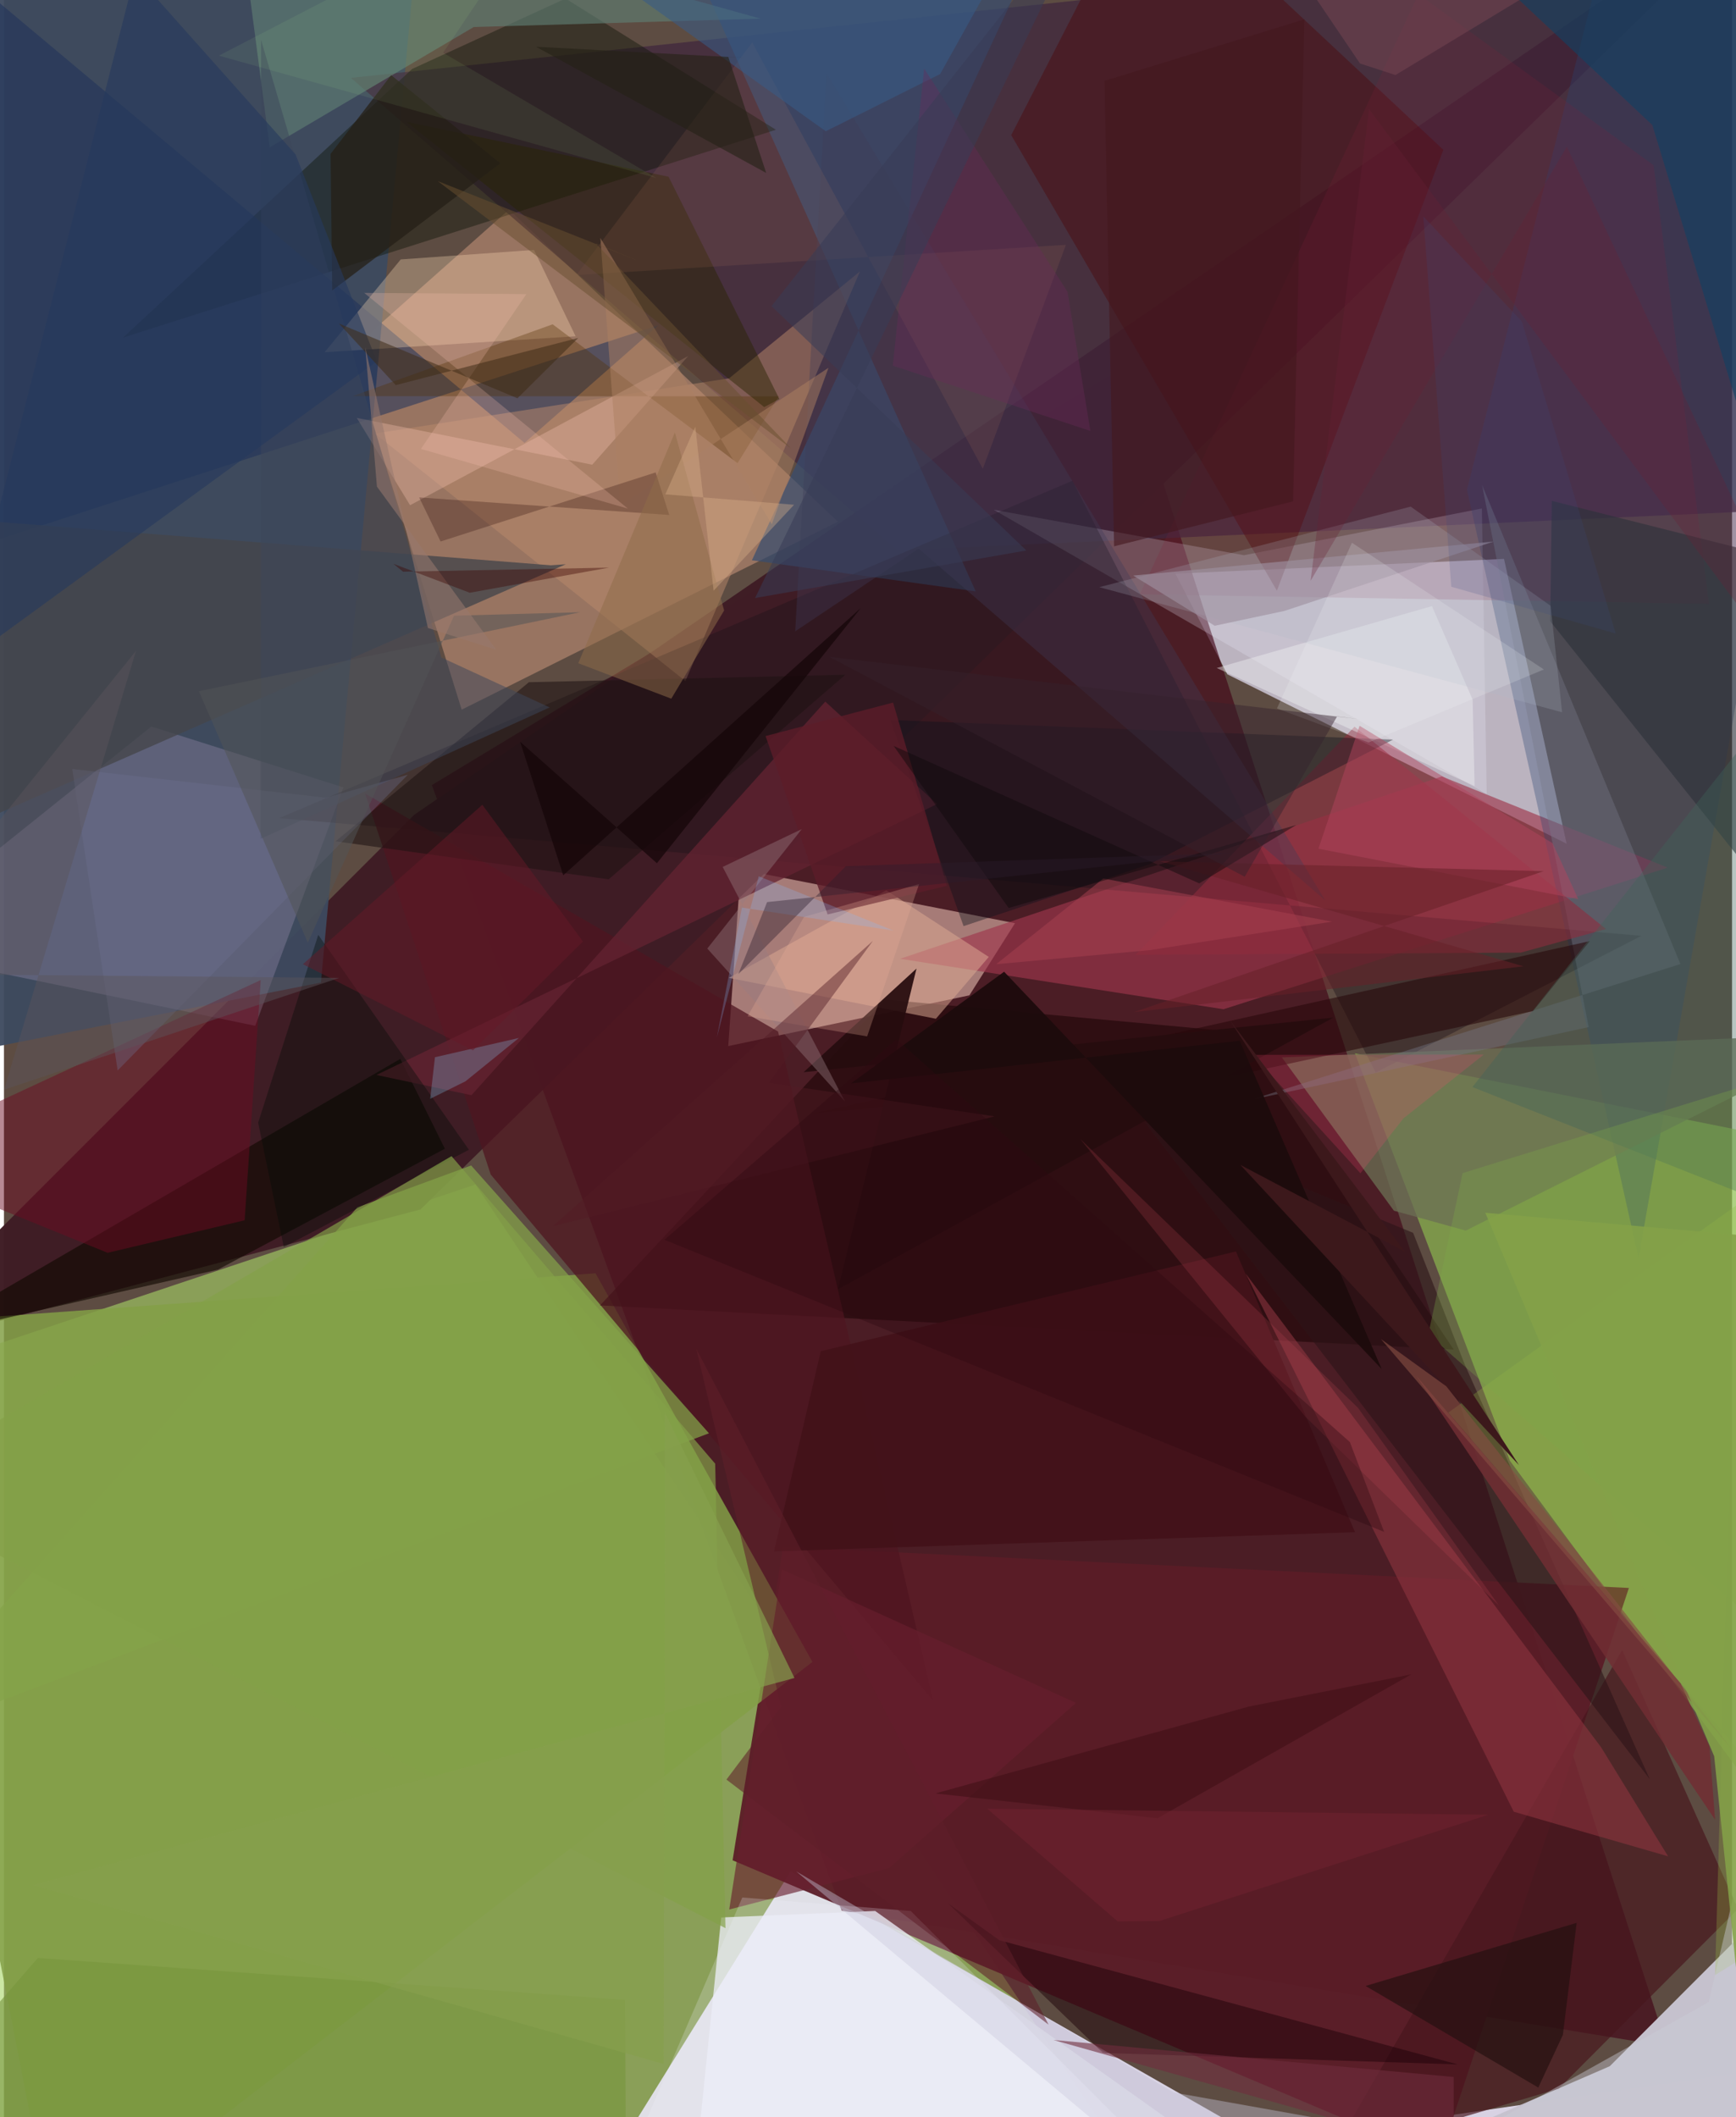 <svg xmlns="http://www.w3.org/2000/svg" width="228" height="278" viewBox="0 0 836 1024"><path fill="#5d4c42" d="M0 0h836v1024H0z"/><path fill="#a9d768" fill-opacity=".6" d="M-59.827 1086l610.434-29.446-322.502-483.621-230.16 76.782z"/><path fill="#ede9ff" fill-opacity=".851" d="M380.568 905.075L697.51 1086 898 994.115 268.364 1086z"/><path fill="#dbd6e8" fill-opacity=".749" d="M725.688 270.32l30.292 137.77-164.153-81.952-25.112-48.675z"/><path fill="#420416" fill-opacity=".647" d="M207.002 379.709L542.5 176.928l261.922 812.835-399.176-65.628z"/><path fill="#95cd50" fill-opacity=".565" d="M898 558.263l-244.415-48.786 74.963 197.05 118.169 159.885z"/><path fill="#cea49c" fill-opacity=".694" d="M356.399 420.54l132.712 25.986-22.073 34.89-116.646 24.532z"/><path fill="#3f1d25" fill-opacity=".984" d="M863.885-62L198.578 394.004-62 654.684l263.515-69.714z"/><path fill="#e8aa8a" fill-opacity=".427" d="M167.425 169.668L221.43 343.24l181.98-90.895-159.06-150.99z"/><path fill="#3d4a5f" fill-opacity=".953" d="M153.34 475.235l-175.608 34.603L-62-28.627 202.956-62z"/><path fill="#40263d" fill-opacity=".737" d="M898-40.183v285.105l-465.732 21.28L167.828 37.67z"/><path fill="#c6c2ce" fill-opacity=".996" d="M776.852 999.349L577.174 1086H898V878.09z"/><path fill="#5a1c27" fill-opacity=".941" d="M352.491 899.76l341.893 144.463 91.714-276.187-409.181-19.88z"/><path fill="#829f46" fill-opacity=".843" d="M286.184 615.85l104.931 187.977L24.975 1086-62 640.996z"/><path fill="#210709" fill-opacity=".655" d="M288.363 631.384l413.002 21.339L598.32 499.297l-171.994-15.853z"/><path fill="#9e374c" fill-opacity=".647" d="M804.868 419.637l-109.26-44.11-262.068 88.209 156.422 24.396z"/><path fill="#ebccf6" fill-opacity=".184" d="M71.295 351.39L-62 458.236l183.557 37.914 42.67-115.306z"/><path fill="#374c6f" fill-opacity=".71" d="M470.104 286.035l-108.286-15.041L508.533-44.932 316.859-55.133z"/><path fill="#0c1405" fill-opacity=".416" d="M271.664-.701l101.789 63.473L57.586 163.303 197.446 33.36z"/><path fill="#f0f0ff" fill-opacity=".235" d="M714.978 245.941l2.323 138.142L478.883 246.57l121.008 21.975z"/><path fill="#284372" fill-opacity=".329" d="M770.51-9.12L898-2.096 790.769 608.575l-83.021-371.721z"/><path fill="#4d090b" fill-opacity=".439" d="M615.814 285.706l80.53-213.241L552.622-62 487.29 65.37z"/><path fill="#1e315a" fill-opacity=".537" d="M251.83 214.223l64.757-56.908L-46.97 275.324-62-48.721z"/><path fill="#bb8a6b" fill-opacity=".494" d="M414.107 131.279l-84.445 198.124-150.23-119.729 171.395-26.707z"/><path fill="#47171e" fill-opacity=".69" d="M782.835 798.059l56.058 125.205-86.729 86.948-110.521 32.765z"/><path fill="#1f131a" fill-opacity=".408" d="M516.878 232.532L663.602 518.79l128.606-66.168-659.046-56.933z"/><path fill="#4f1520" fill-opacity=".741" d="M374.498 498.924l-199.776-115.11 60.76 184.275 214.002 254.39z"/><path fill="#ffdeb8" fill-opacity=".318" d="M276.555 162.649l-121.429 7.715 36.831-44.893 64.48-4.592z"/><path fill="#6b6f53" fill-opacity=".757" d="M618.216 511.44l54.19 74.124 34.774 9.624L898 499.635z"/><path fill="#8f3541" fill-opacity=".565" d="M772.676 845.122L600.682 615.958 730.4 876.274l74.672 21.57z"/><path fill="#5e7e72" fill-opacity=".647" d="M111.115-62l17.449 133.264 98.666-58.182L366 9.02z"/><path fill="#eaebf4" fill-opacity=".78" d="M330.685 1086l16.316-158.584 74.457-3.152 194.081 137.984z"/><path fill="#100800" fill-opacity=".627" d="M103.431 614.098l-143.1 32.64 231.427-134.61 21.55 43.471z"/><path fill="#642331" fill-opacity=".757" d="M397.33 339.345L226.16 529.707l-45.974-9.787 271.246-131.033z"/><path fill="#84a349" fill-opacity=".718" d="M226.016 563.706l-55.014 20.211L-62 845.486l403.07-152.258z"/><path fill="#45464b" fill-opacity=".792" d="M264.578 273.41l-296.15-23.23-12.656 161.491L271.82 272.912z"/><path fill="#6d0b22" fill-opacity=".482" d="M116.434 590.204l-66.287 15.732L-62 560.395l186.23-86.386z"/><path fill="#dda992" fill-opacity=".522" d="M350.68 472.964l100.176 19.774 25.575-29.91-49.574-32.225z"/><path fill="#851d39" fill-opacity=".176" d="M798.065 79.917L684.28-2.799 549.476 287.443l275.38 4.623z"/><path fill="#767987" fill-opacity=".392" d="M715.083 234.628l51.573 262.146-163.91 35.3 208.278-65.791z"/><path fill="#1b0008" fill-opacity=".482" d="M456.691 920.546l74.983 72.388 171.615 5.547-221.784-60.07z"/><path fill="#2d323b" fill-opacity=".624" d="M898 488.29l-16.031-212.482-133.179-33.577-.723 58.304z"/><path fill="#43121a" fill-opacity=".957" d="M653.609 741.08l-281.08 9.262 22.612-96.819 200.861-48.247z"/><path fill="#2d1417" fill-opacity=".608" d="M796.18 860.51l-89.534-200.669-24.916-63.552-129.981-53.675z"/><path fill="#542f01" fill-opacity=".329" d="M265.45 156.852l-96.911 34.766 206.286.091-19.93 32.302z"/><path fill="#681f2e" fill-opacity=".635" d="M376.326 759.035l142.288 64.597-90.404 79.88-77.347 20.049z"/><path fill="#902b3d" fill-opacity=".58" d="M733.788 460.757l41.24-11.415-121.663-97.871-105.902 110.342z"/><path fill="#f0f1f3" fill-opacity=".416" d="M690.82 293.163L710.5 338.4l.949 41.78-124.755-57.095z"/><path fill="#144161" fill-opacity=".639" d="M898-44.046v436.128L797.439 60.473l-91.122-85.558z"/><path fill="#0c101c" fill-opacity=".384" d="M428.812 348.23l243.18 9.506-118.022 60.327-89.745 29.877z"/><path fill="#77943d" fill-opacity=".6" d="M300.435 967.236l.597 97.448L-62 1037.1l78.413-90.094z"/><path fill="#27080a" fill-opacity=".576" d="M767.208 455.176l-27.403 33.822-144.492 31.156-203.817 18.334z"/><path fill="#fdc7b7" fill-opacity=".306" d="M331.047 172.186l-46.46 52.575-113.906-22.63 25.794 42.227z"/><path fill="#3e3c57" fill-opacity=".357" d="M397.904 35.4L382.79 305.348l59.726-39.992 196.67 170.116z"/><path fill="#260c0e" fill-opacity=".929" d="M643.172 492.154l-256.356 26.437 54.646-50.135L403.47 623.58z"/><path fill="#292400" fill-opacity=".455" d="M321.525 85.484L194.668 58.9l173.097 137.977 7.384-3.864z"/><path fill="#9fc046" fill-opacity=".267" d="M827.771 955.3l68.195-42.72-197.242-229.36L838.57 582.615z"/><path fill="#1e1312" fill-opacity=".565" d="M292.534 425.308L160.4 406.897l93.575-76.934 153.076-3.613z"/><path fill="#ac8061" fill-opacity=".494" d="M298.213 244.423l100.67-66.53-27.428 75.686-82.94-138.518z"/><path fill="#251010" fill-opacity=".702" d="M754.167 984.21l-11.91 25.476-83.528-49.151 102.105-30.526z"/><path fill="#341210" fill-opacity=".302" d="M315.273 228.493L211.227 261.9l-10.363-21.314 120.973 8.489z"/><path fill="#3d475a" fill-opacity=".514" d="M263.988 342.15l-52.316-24.118L124.38 19.257l-.187 386.454z"/><path fill="#afb8c8" fill-opacity=".212" d="M748.24 293.01l-67.716-47.971-150.64 38.954 223.904 60.513z"/><path fill="#cf8962" fill-opacity=".114" d="M276.895 133.032l236.855-14.614-40.212 108.31L362 20.581z"/><path fill="#f8c1b0" fill-opacity=".247" d="M174.282 141.665l78.43.599-50.996 74.863 100.107 28.864z"/><path fill="#5c1c29" fill-opacity=".796" d="M398.454 442.282l-30.005-86.276 61.682-16.21 26.04 88.645z"/><path fill="#385c86" fill-opacity=".561" d="M242.298-47.538L397.58 63.488l55.345-27.7L507.455-62z"/><path fill="#251f16" fill-opacity=".741" d="M157.998 74.44l29.32-38.087 52.823 42.62-81.351 61.525z"/><path fill="#1d0b0c" fill-opacity=".953" d="M483.848 469.988l-74.081 54 188.057-20.598 68.686 158.775z"/><path fill="#000d06" fill-opacity=".369" d="M224.935 556.087l-89.56 47.074L122.97 543l29.08-90.832z"/><path fill="#263a5d" fill-opacity=".616" d="M-21.777 322.13l202.16-147.351-39.305-100.082L63.37-12.55z"/><path fill="#712e33" fill-opacity=".843" d="M825.088 844.687l-13.894-30.384L683.13 665.352l144.663 214.786z"/><path fill="#bf4957" fill-opacity=".216" d="M723.202 776.488l-93.642-91.283-108.842-134.28 134.334 129.988z"/><path fill="#ff4673" fill-opacity=".192" d="M677.008 540.935l-20.792 26.548-52.094-57.287 111.785-.14z"/><path fill="#c3c0d4" fill-opacity=".427" d="M551.843 1046.216l282.303 13.718-268.43-47.901-182.441-106.894z"/><path fill="#b1455d" fill-opacity=".486" d="M749.204 407.852l12.405 27.027-125.686-24.398 19.89-59.435z"/><path fill="#40635a" fill-opacity=".373" d="M837.888 364.537L710.39 525.772 898 599.848l-54.99-91.839z"/><path fill="#85c1e8" fill-opacity=".282" d="M223.303 522.97l25.827-20.952-40.618 9.323-2.317 20.118z"/><path fill="#987d81" fill-opacity=".404" d="M406.793 532.679l-66.54-73.89 45.724-57.787-38.278 18.297z"/><path fill="#8e6b48" fill-opacity=".514" d="M348.401 295.256l-23.822-86.101-46.733 111.62 44.984 17.157z"/><path fill="#6d7294" fill-opacity=".329" d="M155.685 385.842l39.713-11.13L54.993 517.758l-21.96-145.851z"/><path fill="#651828" fill-opacity=".498" d="M144.627 466.349l86.797-77.108 48.67 66.117-53.18 52.689z"/><path fill="#7daa47" fill-opacity=".31" d="M705.662 567.386L689.06 645.43 898 828.85l-14.255-316.534z"/><path fill="#3e2a16" fill-opacity=".525" d="M189.539 186.275l88.298-22.828-29.419 29.2-86.338-36.15z"/><path fill="#a7404f" fill-opacity=".518" d="M642.447 445.77l-110.62-20.865-51.815 41.446 74.404-6.821z"/><path fill="#83a148" fill-opacity=".686" d="M349.054 932.589L-62 721.679l278.522-162.494 127.55 148.746z"/><path fill="#43181e" fill-opacity=".612" d="M537.06 264.23l-4.654-225.115 96.69-29.755-5.439 233.119z"/><path fill="#f1f1ff" fill-opacity=".216" d="M357.196 917.755l81.493 6.531 129.046 129.226L284.627 1086z"/><path fill="#5f1e2a" fill-opacity=".565" d="M505.357 979.245l-155.85-118.526 26.44-35.156-41.011-173.216z"/><path fill="#672128" fill-opacity=".537" d="M744.897 421.34l-198.222 68.184 188.402-22.154-175.623-50.77z"/><path fill="#9d90a0" fill-opacity=".635" d="M619.507 295.47l-33.782 7.193-39.43-24.281 174.33-16.45z"/><path fill="#411017" fill-opacity=".596" d="M602.196 825.41l-151.562 42 107.419 12.02 122.807-69.613z"/><path fill="#e9af97" fill-opacity=".271" d="M417.586 501.265l25.133-73.68-55.689 15.883-27.28 48.083z"/><path fill="#521d26" fill-opacity=".443" d="M265.416 593.117l213.841-53.166-109.214-16.253 50.317-68.619z"/><path fill="#692b59" fill-opacity=".365" d="M525.598 208.436l-95.604-31.58 15.175-143.711L514.5 141.12z"/><path fill="#515456" fill-opacity=".518" d="M94.295 334.307l184.493-38.199-61.068 1.687-70.71 158.148z"/><path fill="#97786e" fill-opacity=".557" d="M180.441 235.377l-5.632-67.336 30.296 135.693 33.086 10.557z"/><path fill="#0f090c" fill-opacity=".475" d="M430.408 360.774l147.82 66.486 46.938-28.231-139.12 40.14z"/><path fill="#393b55" fill-opacity=".541" d="M528.193-50.594L371.325 148.064 494.61 266.248 363.376 289.25z"/><path fill="#3c181b" d="M677.723 605.378l-79.566-41.948 134.78 145.224-140.181-215.641z"/><path fill="#deb38d" fill-opacity=".357" d="M319.962 239.09l62.287 5.045-38.938 41.591-8.86-79.353z"/><path fill="#6f2d3d" fill-opacity=".596" d="M701.35 1004.569l.075 81.431 76.578-23.194-270.327-76.143z"/><path fill="#3b0400" fill-opacity=".392" d="M188.404 272.69l4.668 3.823 99.668-1.981-67.407 12.16z"/><path fill="#88bcfb" fill-opacity=".247" d="M344.864 501.84l12.154-62.879 73.334 11.14-65.217-26.295z"/><path fill="#854e42" fill-opacity=".624" d="M666.13 647.639l31.612 22.847 53.902 68.2 85.16 108.422z"/><path fill="#744551" fill-opacity=".557" d="M835.618-62l-162.43 98.29-17.162-5.579-53.503-79.019z"/><path fill="#cbccd6" fill-opacity=".431" d="M824.681 968.347l41.454-177.408L898 1080.333l-192.96-45.098z"/><path fill="#712330" fill-opacity=".537" d="M475.692 874.794l242.363 2.943-159.104 51.402-20.133.194z"/><path fill="#f7fafc" fill-opacity=".173" d="M652.114 262.51l-36.284 80.15 44.345 16.448 84.788-35.309z"/><path fill="#140507" fill-opacity=".714" d="M414.531 294.075L270.566 423.331l-20.863-64.59 66.177 58.782z"/><path fill="#2c1c2b" fill-opacity=".396" d="M355.256 471.17l52.055-52.228 186.085-6.348-224.205 23.716z"/><path fill="#682235" fill-opacity=".29" d="M756.082 70.928L632.116 280.915l28.27-228.179L898 372.406z"/><path fill="#3b4c80" fill-opacity=".18" d="M734.313 155.512l-47.678-50.87 13.546 179.153 79.57 22.642z"/><path fill="#252216" fill-opacity=".608" d="M359.35 28.024l-102-5.419 111.39 61.041-18.296-56.04z"/><path fill="#2f0a11" fill-opacity=".38" d="M651.112 697.474l16.577 43.44-348.203-141.277 112.264-97.012z"/><path fill="#83a148" fill-opacity=".875" d="M716.627 586.568l110.728 262.878 12 116.146L898 602.441z"/><path fill="#694f30" fill-opacity=".51" d="M286.349 117.77l94.534 99.243L209.835 87.584l97.894 38.91z"/><path fill="#36212c" fill-opacity=".459" d="M656.17 347.905l-11.219-1.43-44.719 77.589-200.93-106.382z"/><path fill="#5b555a" fill-opacity=".455" d="M162.171 472.974L-62 470.905l125.858-156.09L.055 527.038z"/><path fill="#abe987" fill-opacity=".082" d="M269.08-58.624L103.964 26.913l211.604 59.185-103.118-60.59z"/><path fill="#869f4d" fill-opacity=".678" d="M14.073 911.76L382.44 811.573l-62.719-128.477-.596 315.177z"/></svg>